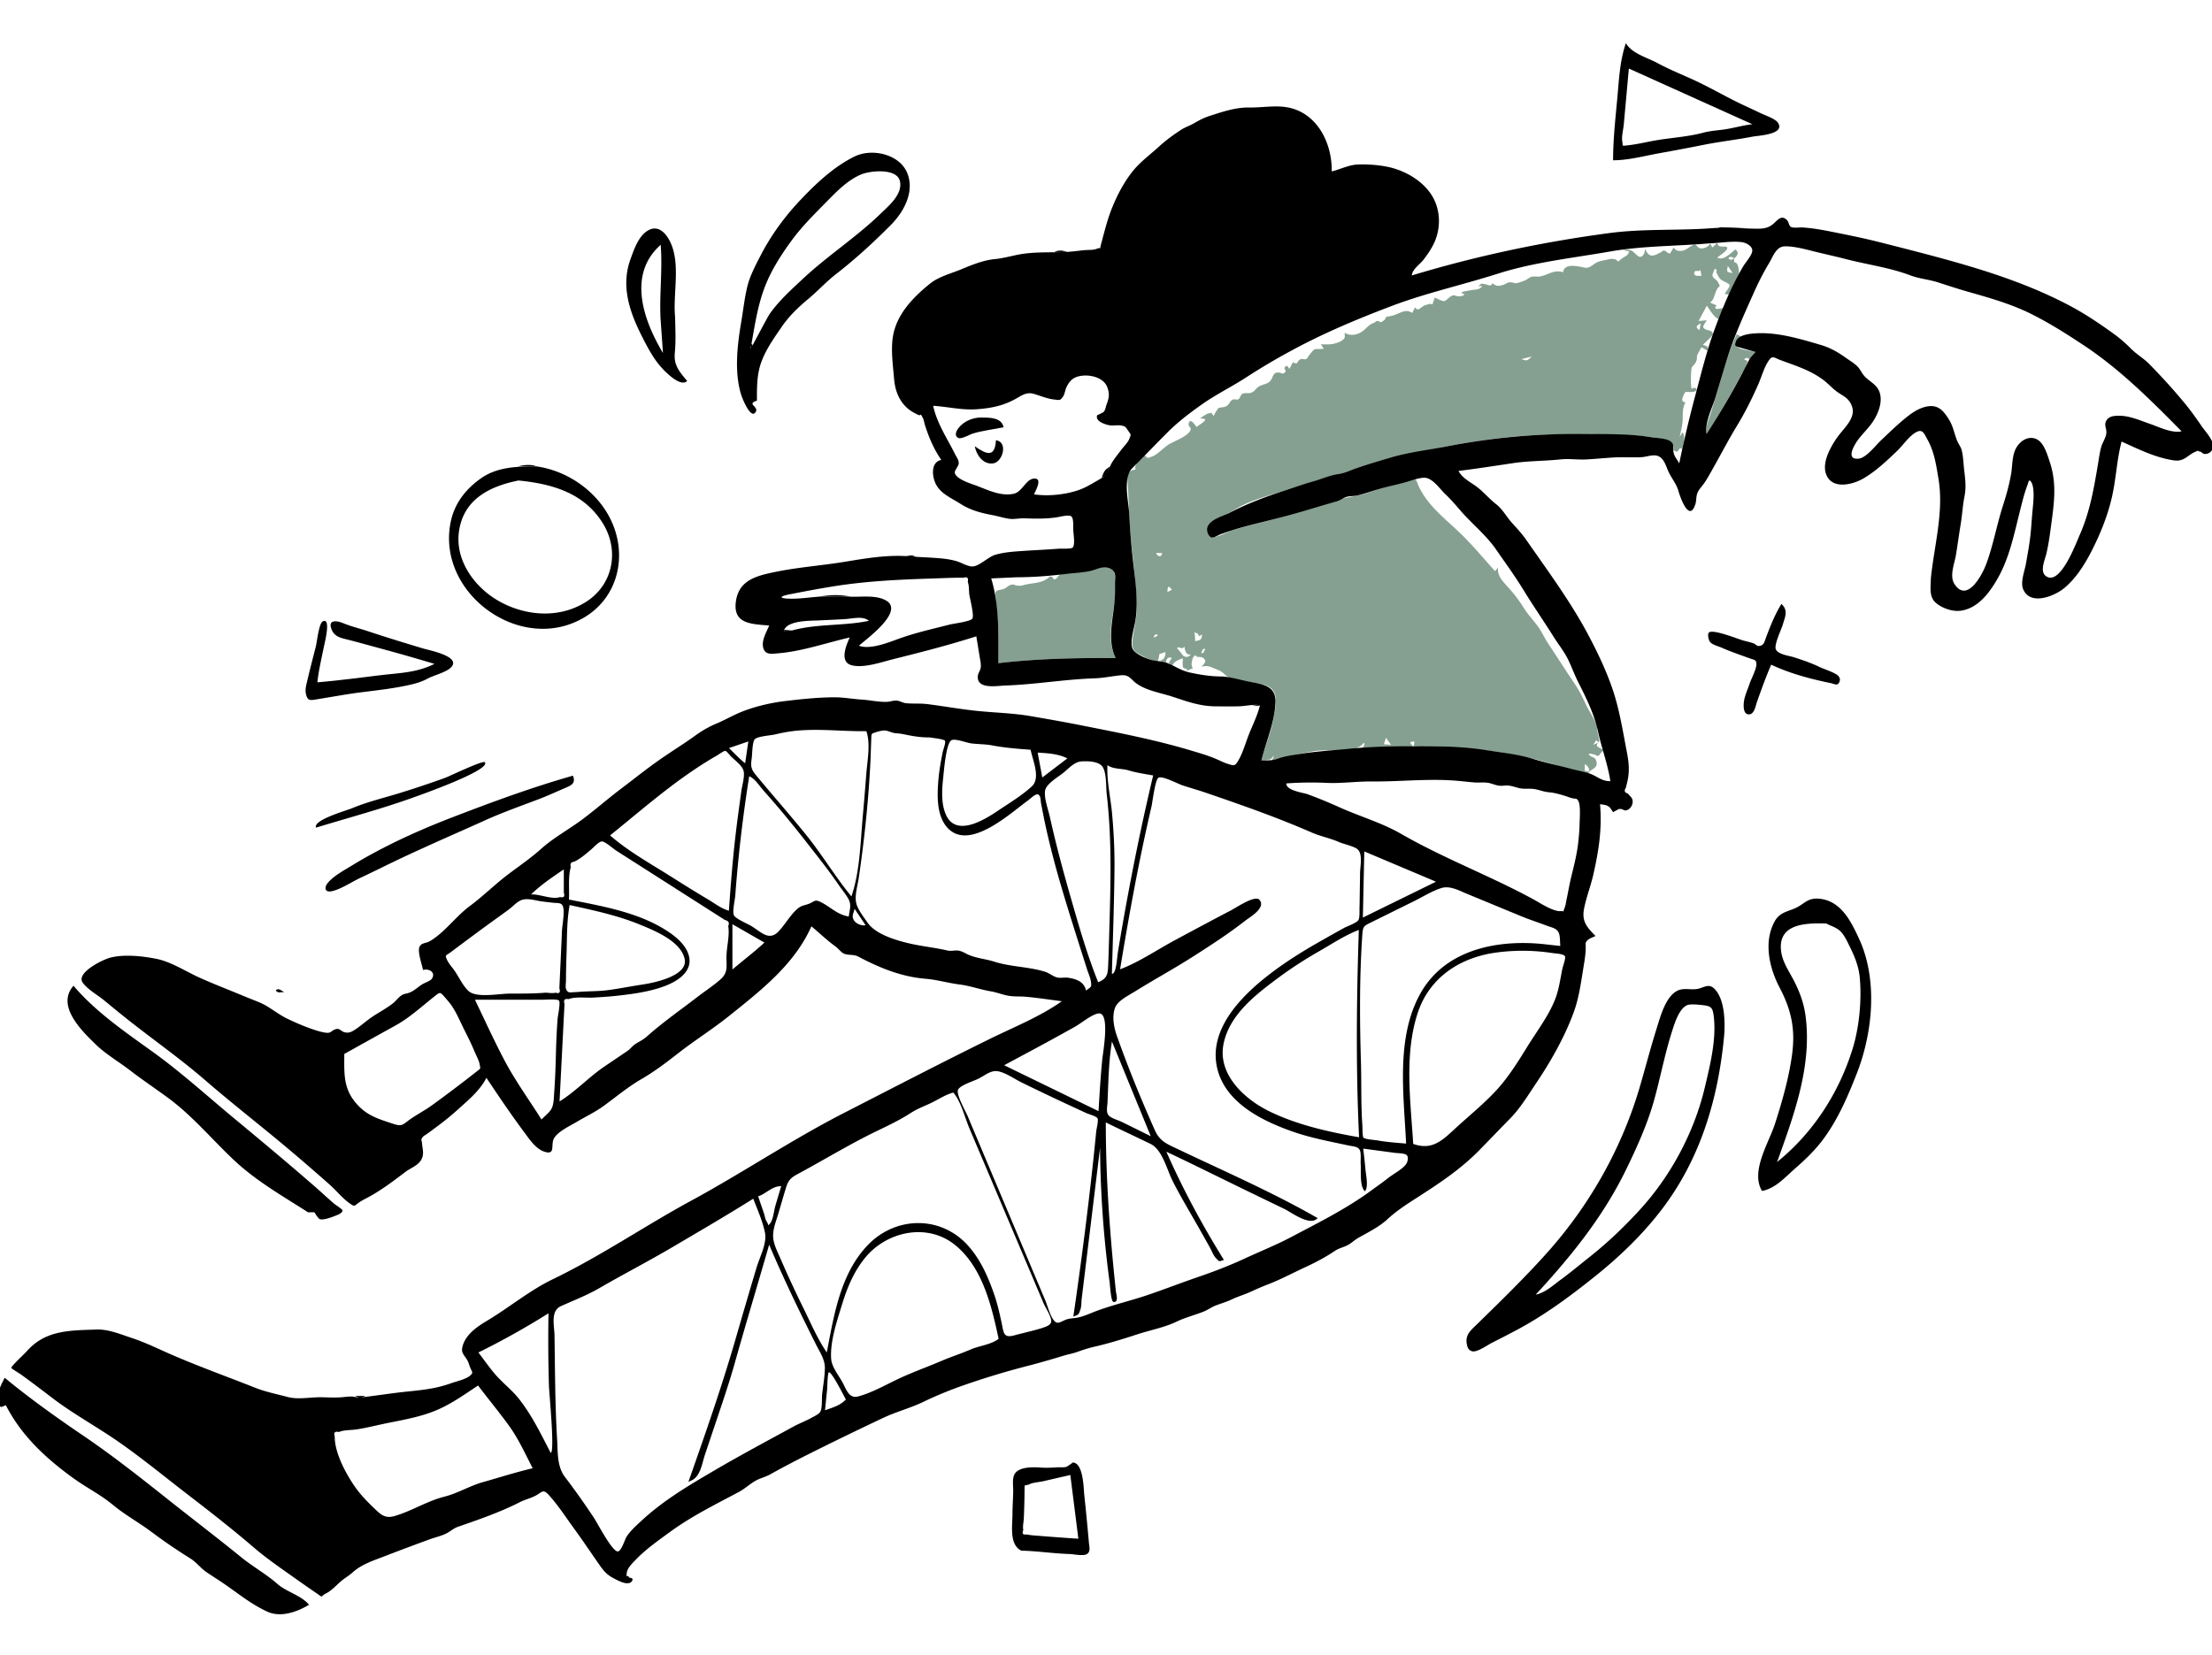 <svg width="310" height="232" viewBox="0 0 310 232" fill="none" xmlns="http://www.w3.org/2000/svg" preserveAspectRatio="none"><g clip-path="url(#clip0)" fill-rule="evenodd" clip-rule="evenodd"><path d="M240.675 34.035c.109.945 1.284.223 1.394.735.07.322-1.14 1.12-1.401 1.34.843.507 1.919-.66 2.551-1.15.325.353.435.538.136.941-.527.712-.503-.231-1.131.264.262.438.491.187.823.07-.145.842.179.309.433.842.205.434.18.755.242 1.24l-.894 2.049c-.358.821-.251 1.085-1.127.81.098-.17.754-1.003.7-1.208-.06-.234-.956-.558-1.193-.755-.417-.345-.412-.642-.678-1.014.106-.345.024-.507-.247-.484l-.298.801c.025.569.506.515.789 1.058.435.83.192.34-.164 1.01-.348.656-.387 1.494-.961 1.824l.925.405c-.72.788.776.404 1.024.328l-.759 1.608c-.759-.423-1.133-1.226-1.638-1.89L238.048 45l1.147-.105c-.053.1-.543.79-.501.944.171.625 1.473.272 1.329 1.09-.019.105-1.186 1.28-1.386 1.393.587.263.852.154.642.844l-.817-.493c-.232.416-.5.821-.648 1.276a1.52 1.52 0 01-.16.846 4.72 4.72 0 01-.542.667c-.159.418-.211 2.702-.019 3.074.428-.551 1.385.423-.23.423-.707 0-.659-.147-.93.473-.212.488-.327.913.275.96-.453.891-.356 1.577-.397 2.527-.033.769-.249 1.533-.409 2.288l.43-.617c.387.823.092 1.516-.092 2.397-.401-.53-.45.414-.793.317-.701-.2-.176-.346-.461-.805-.247-.397-.221-.51-.677-.753-.605-.322-1.665-.334-2.349-.447-1.15-.192-2.302-.24-3.466-.29-4.356-.189-8.698-.237-13.053.002-4.008.22-8.112.78-12.042 1.54-4.183.808-8.275 1.554-12.327 2.921-.782.264-1.566.816-2.349 1.01-.742.183-1.487.181-2.261.45-1.853.642-3.771 1.128-5.639 1.741-2.013.661-4.191 1.212-6.107 2.126-.832.398-1.587.936-2.419 1.339-.784.379-2.101.725-2.515 1.6-.161.341-.134.589-.034.943.201.71.36.633.906.585.76-.067 1.743-.657 2.481-.89 2.02-.634 4.064-1.143 6.118-1.651 3.689-.914 7.392-2.532 11.032-3.165 2.159-.375 4.204-1.396 6.375-1.781.476-.084 1.855-.763 2.246-.528.103.062.357.806.446.984.321.64.688 1.256 1.119 1.829 1.297 1.726 3.038 3.116 4.591 4.604 1.774 1.699 3.316 3.573 4.954 5.397l.426-.493c-.15 1.151.715 1.982 1.422 2.764a19.71 19.71 0 012.175 2.862c.543.869 1.237 1.63 1.85 2.421.603.779 1.005 1.719 1.56 2.558 1.274 1.927 2.527 3.892 3.812 5.794.605.895 1.083 1.902 1.561 2.92.38.81 1.523 2.463 1.523 3.248-.082.384.753 2.696-.139 1.606l-.428.66.732-.306c-.741.669.643.755.674 1.13l-.37.356c-.211.433-.485.489-.822.168-.371.023-.446-.184-.86-.046.396.616.905.227 1.106 1.078.176.75-.383.911-.973 1.354l-.037.028-.012.044c-.129.384-.494.221-.9.137-.972-.2-2.046-.582-2.992-.877a65.014 65.014 0 00-6.222-1.608c-4.825-.994-9.612-.947-14.482-1.261.128-.532.129-.486-.023-.815.195.423-.981-.13-.095.805-2.262.369-4.706.091-7.001.214.107-.237.352-.51.123-.682-1.086 1.567-4.717.895-6.512 1.12-1.053.132-2.094.384-3.144.551l-.442.069c-.369.058-.738.123-1.098.22-.464.125-1.237.637-1.677.518.644-1.295-.099-.174-.2-.159-.306.045-.832.148-1.271.148.5-2.006 1.359-3.855 1.705-5.921.216-1.288.809-3.363-.468-4.276-.699-.5-1.845-.608-2.655-.778-.887-.187-2.438-.18-3.211-.68-.603-.391-.73-.75-1.52-1.05-.911-.345-1.331-.687-2.252-.408.374-.468.899-.81.164-1.288-.301-.195-.891.068-.997-.36-.546.385-.416.695-.562 1.222.013.223.072.436.176.638l-.866.348c.184-.492-.355-.199-.462-.441-.16-.362-.065-.913-.065-1.306-.595.188-1.218.42-1.478 1.038-.729-.434-.44-.463-.066-1.114-.612-.144-.741.17-.834.676l-.969-.299c.728-.005.902-.572.92-1.188l-.85.275-.174.895c-.446.377-1.606-.304-1.982-.499-1.313-.679-1.793-.875-1.608-2.417.155-1.293.497-2.593.573-3.892.085-1.444-.084-2.988-.211-4.427-.246-2.785-.641-5.53-.78-8.326-.075-1.514-.158-3.028-.218-4.543-.047-1.204-.464-2.529 1.042-2.636-.184-.583.367-1.257.936-1.576.199-.453.416-.493.652-.121a.62.62 0 00.573-.092c.829-.187 1.823-1.36 2.567-1.784.73-.415 2.321-1.018 2.842-1.716.503-.676-.259-.6-.105-1.219.21-.847.976.37 1.094.538.255-.256 1.233-.737 1.221-1.11l-.718-.128c.262-.15.842-.6 1.146-.66.517-.101.323-.232.738.337.144-.223.494-.956.714-1.104.105-.071.727-.118.857-.164.678-.239.61-.765 1.108-1.015.241-.121.538.065.741-.023.324-.142.325-.624.619-.799.254-.152.899-.026 1.203-.136.503-.183.481-.354.856-.689.527-.469 1.011-.4 1.598-.756.608-.369.514-1.199 1.066-1.357.737-.211.925.485 1.326-.203.09-.154-.319-.385-.062-.633.316-.305.446.06.591.296l.501-.941c.801.438.465-.127 1.076-.428.272-.133.496.13.793-.031.219-.119.257-.376.414-.536.302-.308.469-.73.937-.875-.169.052 1.218.012 1.094-.047l-.405-.593c.726 0 1.359.072 2.061-.145.249-.077.637-.195.844-.353.568-.434.44-.328.44-1.124.784.498 1.782.324 2.555-.254.404-.301.663-.662 1.106-.934.19-.098.383-.19.58-.275.245-.254.492-.257.738-.007.349-.094.345-.158.615-.327.078-.153.16-.303.249-.45.29-.03.576-.082.858-.157 1.095-.294 1.756-1.023 2.772-.377l.39-.793c.432.674.728.03 1.302-.243.241-.115.553-.143.771-.248l.367.087.311-.96c.209.08 1.038.525 1.288.502.357-.034.784-.637 1.13-.751.528-.174.338.056.857.06.399.002.587.059.931-.276-1.164-.301.305-.444.795-.546.765-.159 1.159.011 1.69-.592h-.552c.544-.493.361-.32.934-.27.181.014.965.444.967-.13.74.436.748.437 1.511.24.338-.087.626-.37.997-.376.363-.007.622.157.946.122.193-.02.87-.274 1.099-.357.363-.132.602-.414.95-.523.382-.12.868.022 1.269-.066 1.194-.262 1.894-.975 3.187-.588.138-1.155 1.579-.898 2.355-.779.54.083.816.301 1.375.037.455-.215.715-.555 1.221-.727.389-.132.913-.227 1.319-.311.251-.08.507-.105.769-.076.263.037.484.15.661.342l.033.038c.041-.095.652-.547.582-.492.457-.364.671-.225.951-.935l-.978-.206c.503-.034.882-.092 1.33.104.31.135.83.85 1.14.85.561.002.757-.787.702-1.198.471 1.094.872 1.276 1.929.717l.373-.197c.252-.263.502-.258.751.015l.443.24.533-.885c.377.519.736.544 1.351.423.424-.084 1.294-.85 1.607-.85.182 0 .413.44.716.527.5.143 1.278-.217 1.456-.695l.284.599c.236-.22.474-.44.709-.663zm-17.963 74.127v.017l.016-.013h.001l-.017-.004zm-.614-1.04v.929l.315.057.299.054.003-.05c.014-.447-.216-.778-.617-.99zm-27.857-3.696l-.295.903.993.081-.698-.984zm-38.88-23.802c.724.21.714.185.859.853.827 3.803-1.731 8.165.147 11.78-5.49-.044-10.992.066-16.45.708 0-2.071.068-4.138-.089-6.206-.071-.938-.177-1.874-.273-2.81-.121-1.188-.083-1.118.891-1.323.512-.107.696-.431 1.185-.628.367-.149.532.034.894.084.647.092.655-.017 1.249-.143 1.273-.271 2.355-.174 3.361-1.123.522-.045.353.437.716.39.265-.035.433-.527.703-.645.839-.366 2.235-.277 3.153-.391.938-.117 1.767-.539 2.665-.664.37-.051.639.016.989.118zM165.952 90.6c-.177.658-.954-.198-.966.318v.045l.002-.011c.041-.087.827.95.781.916.422.318.668.288 1.147-.076-.857-.033-.762-.56-.964-1.192zm2.388.93c.312.171.408-.268.57-.536-.349-.174-.401.23-.57.535zm-.968-2.862c.121.428.113.755.113 1.196.723-.102.95-.155.964-.922l-.387.242c-.203-.4-.248-.432-.69-.516zm-5.597.715l.491-.316c-.241-.346-.671.066-.491.317zm1.829-6.381l.627-.328c-.542-.69-.582-.459-.627.328zm-.756-5.475h-.822c.161.527.822.64.822 0zm80.558-30.687c.188.11.376.22.564.328-.488.444-1.088.891-.613 1.412.378.413 2.14.61 2.668.76-.183.21-.561.785-.81.93-.198.114-.379-.34-.778.112.662.343.484.083.312.81-.101.428-.464.889-.668 1.273a122.83 122.83 0 01-1.53 2.788 106.614 106.614 0 01-3.385 5.574c-.2-1.03.372-2.184.668-3.177.373-1.25.747-2.5 1.122-3.748.725-2.407 1.375-4.79 2.45-7.062zm-28.755 3.141l-1.44.366c.804.256.804.256 1.44-.366zm23.711-4.64c-.683.32-.756.551-.203.941l.203-.94zm-.083-7.548c-.092.405-.666.015-.794.311-.291.678.635.586.968.545-.057-.286-.116-.57-.174-.856zm3.871-.514c-.183.866-.183.866.663.996l-.663-.996zm-15.354-.598l-.001.009c0 .004.003.006.007.007h.009l-.015-.016z" fill="#85A090"/><path d="M119.762 127.394c-.128.66-.449.97-.113 1.576.286.514 1.104.851 1.654.721l-1.541-2.297zm-14.887-23.455l-2.71.927c.741.725 1.447 1.487 2.264 2.131l.446-3.058zm44.708 2.374c-1.293-.65-2.741-.724-4.158-.807l.647 3.483 3.511-2.676zm-31.04 89.868c-.258-.456-2.018-3.978-2.383-3.797-.195.096-.21 2.057-.238 2.336l-.303 2.976c1.041-.367 2.153-.671 2.924-1.515zm-12.294-28.472l.799 2.335c.126.37.201.916.425 1.242.291.424.071.673.459.209.418-.498.542-1.826.723-2.437l.825-2.78c-1.296-.011-2.081 1.054-3.231 1.431zm-27.234-45.838c-1.594 1.086-3.207 2.165-4.594 3.516 1.22-.076 2.918.761 4.067.368.53.113.706-.088.527-.604v-3.28zm23.629 7.688v6.346c1.488-1.265 3.054-2.44 4.485-3.771l-4.485-2.575zm53.19 16.443c-.469 2.825-.495 5.732-.624 8.591-.023.508-.218 1.272.12 1.716.34.446 1.309.692 1.801.93 1.385.67 2.761 1.359 4.142 2.038l-5.439-13.275zm35.163-17.374l10.251-5.028-10.05-4.245-.201 9.273zm-35.17 7.891c.625.045.723-2.329.827-2.957a389.43 389.43 0 011.911-10.695 336.675 336.675 0 013.044-14.16c-1.202-.216-2.307-.372-3.481-.721-.949-.282-2.078-.128-2.925-.715-.11 2.201.441 4.54.644 6.741.237 2.546.363 5.079.343 7.637-.042 4.957-.23 9.915-.363 14.87zm-78.645 67.159c.592-.158-.214-8.257-.25-9.426a209.988 209.988 0 01-.062-10.148 110.384 110.384 0 01-9.825 5.492c.866 1.121 1.678 2.33 2.636 3.374.988 1.074 2.12 1.955 3.036 3.112 1.842 2.331 3.104 4.976 4.465 7.596zm76.77-47.916c.148-2.436.285-4.868.532-7.297.105-1.033 1.106-6.526-.497-6.397-.912.073-2.511 1.405-3.347 1.872-1.105.616-2.21 1.23-3.32 1.837-2.19 1.198-4.395 2.368-6.593 3.552l13.225 6.433zm-9.518-50.659c-1.825-.136-3.59-.271-5.391-.611-.972-.183-1.943-.157-2.919-.281-.699-.088-2.066-.661-2.718-.474-.818.236-1.116 4.329-1.228 5.357-.182 1.654-.304 3.662.437 5.217 1.428 2.996 5.275.657 7.146-.6 1.604-1.078 3.422-2.169 4.844-3.477 1.261-1.159.129-3.633-.171-5.131zm9.469 32.587c1.376-.555 1.354-1.252 1.414-2.688.072-1.745.115-3.492.165-5.238.089-3.111.173-6.223.145-9.336-.027-3.04-.176-6.076-.525-9.098-.123-1.068-.001-2.893-.565-3.804-.515-.832-2.113-.841-2.985-.789-.984.057-1.78.989-2.506 1.578-.804.653-2.455 1.572-2.587 2.546-.147 1.086.451 2.637.683 3.692.848 3.847 1.88 7.657 2.966 11.443 1.128 3.929 2.27 7.897 3.795 11.694zm-34.95-9.21c.089-.864.411-1.586-.025-2.41-.374-.708-.984-1.419-1.442-2.09-1.311-1.92-2.781-3.759-4.209-5.593a168.061 168.061 0 00-4.019-4.971c-.763-.907-1.55-1.795-2.332-2.686-.574-.652-1.117-1.569-1.927-1.91a201.739 201.739 0 00-1.476 11.279 197.06 197.06 0 00-.481 5.478c-.038.516-.439 2.259-.183 2.739.27.505 1.918 1.181 2.423 1.49 1.411.865 2.507 2.169 3.849.746.923-.979 1.667-2.359 2.699-3.214.538-.445 1.045-.424 1.648-.689.702-.307.724-.602 1.562-.185 1.412.704 2.27 1.744 3.913 2.016zM48.25 147.749c0 2.592-.178 4.724 1.583 6.823 1.54 1.834 3.139 2.258 5.303 2.982 1.275.426 1.364.033 2.397-.686.982-.683 2.05-1.232 3.02-1.937a204.552 204.552 0 006.2-4.685c.68-.537.58-.354.477-.999-.095-.587-.518-1.335-.749-1.894-.417-1.011-.91-1.99-1.402-2.966-.56-1.108-1.046-2.312-1.74-3.345-.29-.429-.631-.817-.968-1.207-.708-.824-.682-.793-1.53-.12-1.787 1.42-3.45 2.958-5.462 4.069-2.38 1.315-4.755 2.638-7.13 3.965zm53.901-20.084c.258-3.723.55-7.424.997-11.13.229-1.902.497-3.8.757-5.698.106-.773.515-2.071.287-2.822-.224-.739-1.211-1.443-1.753-1.977-.146-.144-.594-.747-.786-.774-.206-.029-.982.538-1.206.666-.791.452-1.568.929-2.334 1.424a68.643 68.643 0 00-4.207 2.975c-2.867 2.18-5.602 4.525-8.409 6.781 2.572 2.249 5.737 3.995 8.612 5.816 1.7 1.077 3.409 2.142 5.14 3.169.877.52 1.895 1.316 2.902 1.57zm-35.152 66.561c-2.076 1.37-4.059 2.816-6.407 3.695-2.338.876-4.648 1.213-7.065 1.733-1.218.262-2.363.549-3.607.733-.697.103-1.776.063-2.41.357-.567-.121-.768.072-.605.577l.018.471c.16 2.185 1.567 4.815 2.795 6.591.717 1.037 1.63 2.002 2.537 2.874 1.024.985 1.615 1.679 3.043 1.267 2.407-.696 4.532-2.095 6.971-2.712 1.93-.489 3.533-1.512 5.415-2.041 2.321-.653 4.618-1.398 6.971-1.943-1.05-2.025-1.99-4.133-3.337-5.987-1.38-1.903-2.901-3.732-4.319-5.615zm12.736-68.125c4.342.862 9.049 1.661 12.935 3.898 1.517.873 3.44 2.222 3.884 4.028.53 2.158-1.557 3.494-3.3 4.168-2.095.809-4.374 1.119-6.592 1.374-1.174.135-2.354.208-3.534.275-.955.055-2.574-.155-3.447.223-.546-.109-.736.112-.568.664l-.03.593-.091 1.78-.181 3.554-.394 7.744c2.275-1.407 4.108-3.42 6.33-4.92 1.058-.713 2.107-1.428 3.16-2.139.44-.298.71-.715 1.145-.993.576-.368 1.087-.59 1.627-1.072 2.207-1.97 4.662-3.672 7.002-5.48 1.064-.822 2.228-1.577 3.239-2.458 1.06-.924.913-1.684.887-3.011-.027-1.405.49-3.149.25-4.504.201-.46.047-.746-.464-.858l-1.022-.653-2.039-1.301-8.11-5.176-4.052-2.585c-.378-.241-1.608-1.328-2.031-1.296-.432.032-1.18.873-1.504 1.141-.497.41-.979.842-1.515 1.201-.268.185-.547.35-.837.495-.465.045-.627.3-.485.764-.408 1.306-.184 3.172-.264 4.544zm60.217 61.578c-.983-4.587-2.251-10.018-6.087-13.139-3.89-3.164-9.576-1.941-12.619 1.775-1.524 1.861-2.469 4.062-3.171 6.342-.72 2.341-1.782 5.39-1.588 7.866.085 1.085 1.017 2.251 1.55 3.198.549.978.914 2.38 2.209 2.041 2.008-.525 4.05-1.731 5.93-2.594 1.9-.874 3.901-1.592 5.872-2.435 1.308-.56 2.667-.986 3.972-1.554 1.237-.538 2.87-.668 3.932-1.5zm58.104-27.321c2.743.98 4.169-.588 6.098-2.354 1.829-1.672 3.809-3.28 5.493-5.098 1.736-1.874 3.109-4.089 4.444-6.254 1.35-2.187 3.174-4.55 4.005-6.987.423-1.239.603-2.613.869-3.894.065-.308.495-1.456.358-1.715-.188-.357-1.386-.395-1.714-.447a27.537 27.537 0 00-8.016-.064c-5.079.714-9.327 3.556-10.932 8.526-1.882 5.826-.977 12.302-.605 18.287zm-17.783-50.533c-.043 1.009 2.38 1.289 3.009 1.524a66.447 66.447 0 014.303 1.76c2.903 1.324 5.997 2.186 8.776 3.787 5.991 3.45 12.495 5.882 18.547 9.182.943.514 2.786 1.753 3.863 1.648.573-.055.146.404.517-.504.134-.327.178-.752.253-1.102.225-1.049.398-2.108.65-3.151.414-1.717.838-3.311 1.012-5.076.074-.748.156-1.495.164-2.247.009-.762.185-2.673-.16-3.333-.228-.437-.274-.287-.846-.411-.327-.071-.671-.218-.987-.316-.741-.23-1.483-.451-2.26-.519-.768-.067-1.259-.3-1.979-.435-.755-.142-1.532.03-2.301-.168-.831-.215-1.228-.41-2.096-.328-.842.079-1.084-.107-1.909-.336-.688-.191-1.508-.057-2.225-.115-.868-.071-1.733-.179-2.602-.248-3.905-.308-7.856.149-11.771.113-2.128-.02-4.211.294-6.337.197a46.212 46.212 0 00-5.621.078zm10.159 20.538c-1.9.722-3.661 1.895-5.422 2.905-2.032 1.164-3.975 2.402-5.855 3.798-3.16 2.349-6.848 5.164-7.68 9.262-.854 4.206 2.807 7.652 6.238 9.372 3.913 1.962 8.466 2.977 12.753 3.726-.458-9.681-.351-19.378-.034-29.063zm-56.833 22.793c-1.152.318-2.128.999-3.197 1.502-.958.451-1.885.791-2.779 1.372-1.458.946-3.148 1.756-4.672 2.488-3.77 1.811-7.431 4.059-11.165 6.066-.989.532-1.313.868-1.648 1.962-.364 1.189-.707 2.386-1.058 3.58-.327 1.113-.849 2.302-.711 3.477.12 1.022.649 1.986 1.049 2.918a145.574 145.574 0 003.222 6.945c1.011 2.056 1.933 4.237 3.231 6.127 1.008-5.248 1.913-11.129 5.822-15.128 3.906-3.996 10.138-4.053 13.902.072 1.789 1.96 2.877 4.428 3.733 6.908.449 1.303.751 2.63 1.04 3.976.308 1.437.233 2.2 1.822 1.764 1.262-.346 2.6-.622 3.837-1.016.642-.205 1.268-.435 1.297-.941.037-.639-.825-1.947-1.08-2.548a102953.548 102953.548 0 00-8.229-19.416l-2.139-5.042c-.65-1.532-1.192-3.808-2.277-5.066zm56.94-26.2c.021-1.532.047-3.064.067-4.596.012-.913.419-2.679-.377-3.331-.494-.404-1.96-.714-2.585-.991-1.233-.545-2.568-.789-3.808-1.331-4.858-2.123-9.913-3.891-14.915-5.603-1.078-.369-2.18-.671-3.266-1.034-.586-.196-2.757-1.349-3.299-1.047-.475.264-.833 3.405-.985 4.058-.36 1.544-.704 3.092-1.035 4.643-1.284 6.021-2.361 12.084-3.362 18.158 2.66-1.008 5.21-2.755 7.724-4.105 2.611-1.402 5.213-2.802 7.842-4.172.742-.387 3.352-2.165 3.963-1.467.98 1.12-1.355 2.433-1.968 2.913-2.371 1.855-4.876 3.473-7.411 5.092-2.628 1.677-5.362 3.159-8.003 4.806-.953.595-2.475 1.319-2.85 2.323-.482 1.292-.134 2.861.305 4.096a170.702 170.702 0 003.506 8.994c.568 1.349 1.15 2.691 1.743 4.029.706 1.593 1.633 1.93 3.172 2.663 6.555 3.124 13.364 6.088 19.661 9.702-1.054 1.212-3.622-.778-4.662-1.282-1.926-.933-3.854-1.863-5.779-2.8-3.585-1.744-7.152-3.522-10.758-5.224 2.311 5.244 5.038 10.297 8.062 15.165-.764.258-.577.272-1.057-.186-.403-.386-.674-1.142-.948-1.626-.565-1.001-1.122-2.006-1.692-3.004-1.181-2.072-2.405-4.113-3.484-6.241-.811-1.601-1.44-4.399-3.107-5.206-2.078-1.006-4.183-1.985-6.261-3.005 0 7.974.574 15.77 1.417 23.694.043.4.427 1.579-.347 1.464-.349-.052-.467-2.239-.528-2.695a152.952 152.952 0 01-.716-6.294c-.389-4.196-.6-8.408-.628-12.622l-1.496 12.29-.708 5.823-.373 3.059c-.057.468-.02 1.081-.185 1.527-.26.703-.173.65-.986.97a604.353 604.353 0 002.131-16.031 479.48 479.48 0 001.081-9.955c.035-.359.345-1.513.173-1.811-.171-.295-1.301-.603-1.626-.754-.713-.33-1.425-.659-2.137-.991a338.072 338.072 0 01-6.904-3.294c-.999-.495-2.048-1.259-3.135-1.522-1.082-.263-1.869.489-2.795.967-.72.372-2.417.867-2.898 1.498-.448.588.943 2.941 1.308 3.808l3.091 7.341 6.269 14.885 1.532 3.638c.327.777.873 2.992 1.667 3.079.352.038.929-.343 1.269-.453.506-.164.974-.161 1.483-.247.932-.158 1.899-.638 2.815-.974 2.351-.865 4.79-1.424 7.161-2.232 2.382-.812 4.725-1.724 7.097-2.536 2.155-.737 4.329-1.577 6.4-2.537 2.186-1.014 4.428-1.908 6.558-3.032 3.88-2.048 7.717-3.961 11.145-6.472.806-.591 1.665-1.184 2.462-1.816.699-.555 2.033-1.24 2.509-1.97.181-.278.337-.823.125-1.154-.227-.354-1.234-.322-1.704-.385l-4.451-.597c.114.974.229 1.947.312 2.924.058.69.466 2.512-.085 3.053-.757-.719-.514-2.867-.582-3.824-.036-.511.095-1.512-.135-1.966-.252-.497-.947-.491-1.577-.627-2.671-.576-5.318-1.06-7.903-1.974-4.367-1.543-9.587-4.149-10.562-9.176-1.017-5.24 3.451-9.781 7.213-12.703 2.253-1.75 4.649-3.265 7.128-4.671 1.158-.657 2.316-1.315 3.482-1.958.424-.234 1.816-.715 2.04-1.124.229-.419.112-1.538.16-2.014zm-93.43 80.476l-.635.31c2.356-6.702 4.691-13.373 6.662-20.201.951-3.295 1.915-6.587 2.898-9.874.425-1.417 1.468-3.369 1.178-4.837-.313-1.59-1.065-3.28-1.647-4.791-3.725 2.336-7.527 4.552-11.314 6.783-3.395 2-6.847 3.778-10.265 5.757-1.752 1.014-3.559 1.699-5.387 2.527-1.486.674-.909 2.732-.887 4.106.075 4.854.071 9.725.366 14.572.108 1.766-.03 3.793 1.096 5.263a103.797 103.797 0 014.09 5.772c.493.741 2.56 4.753 3.332 4.665.503-.057.967-1.681 1.218-2.066.543-.831 1.337-1.545 2.06-2.214 3.119-2.888 6.58-4.922 10.177-7.033 3.655-2.144 7.396-4.14 11.119-6.173.842-.459 1.748-.791 2.584-1.26.33-.186.985-.48 1.193-.812.311-.496.205-1.87.27-2.463.133-1.211.371-2.47.384-3.69.012-1.205-.714-2.241-1.241-3.292-2.311-4.615-4.556-9.242-6.567-13.997-1.585 5.522-3.25 11.017-4.805 16.547-.812 2.887-1.79 5.727-2.744 8.57-.486 1.452-.975 2.903-1.461 4.356-.379 1.131-.575 2.787-1.674 3.475zm33.192-104.058c-1.225.014-2.335-.166-3.533-.421-.44-.093-.826-.133-1.272-.172-.505-.045-.964-.318-1.407-.371-.335-.04-.919.1-1.239.207-.741.247-.718.122-.748.981-.049 1.326-.085 2.653-.158 3.978-.287 5.217-.843 10.383-1.603 15.549-.154 1.044-.586 2.414-.349 3.451.214.935 1.024 1.934 1.558 2.718 1.1 1.613 3.69 2.41 5.513 2.867 1.921.482 3.916.66 5.741 1.09.506.12 1.087-.091 1.626.029.499.111.886.384 1.347.581 1.129.484 2.39.573 3.556.946 2.311.741 4.786.696 7.1 1.407.592.182 1.103.64 1.672.797.52.143 1.056-.026 1.601.054 1.154.17 2.23.563 2.496 1.8.706-.558.804-.411.682-1.273-.078-.553-.387-1.226-.556-1.759-.43-1.359-.863-2.717-1.293-4.076-.851-2.688-1.697-5.379-2.482-8.088a127.561 127.561 0 01-1.897-7.325c-.284-1.251-.521-2.507-.764-3.765-.071-.365-.001-.945-.368-1.187-.334-.221-1.112.57-1.464.824-2.459 1.778-8.099 7.035-11.174 3.934-1.655-1.67-1.559-4.606-1.379-6.764.11-1.326.344-2.635.605-3.938.065-.326.464-1.371.318-1.603-.158-.249-1.799-.398-2.129-.471zm86.407 29.017l1.963.22c-.06-.528-.006-1.321-.206-1.813-.277-.679-.955-.755-1.7-1.037-1.18-.445-2.383-.832-3.549-1.311-2.532-1.039-5.051-2.094-7.584-3.133-1.11-.456-2.415-1.202-3.62-.829-1.3.401-2.583 1.219-3.798 1.818a5273.038 5273.038 0 00-6.061 2.996c-1.014.5-1.148.551-1.228 1.695-.408 5.852-.377 11.931-.2 17.791.091 2.99-.011 5.997.204 8.982.017.23 0 1.525.144 1.702.203.249 1.631.333 1.972.396 1.33.242 2.67.323 4.014.443-.317-6.807-1.48-14.853 2.023-21.079 3.519-6.255 11.04-7.61 17.626-6.841zm-61.17-66.963c.395-.897 1.074-1.653 1.655-2.44.314-.425.857-.934 1.058-1.431.286-.709.284-.557-.143-1.177-.404-.586-.396-.63-1.021-.735-.526-.088-1.086.062-1.624-.034-.543-.098-2.037-.554-1.694-1.417-.015.038.849-.388.916-.461.217-.236.286-.74.393-1.024.345-.914.466-1.506.082-2.48-.575-1.453-2.846-1.883-4.26-1.394-.706.244-1.109.762-1.427 1.413-.202.413-.249 1.01-.51 1.37-.393.542-.418.481-1.233.386-1.039-.122-1.891-.52-2.875-.798-1.072-.303-1.769.313-2.706.81-1.691.896-3.324 1.207-5.219 1.35-2.109.158-4.064-.35-6.153-.48.542 2.49 1.944 4.513 3.064 6.768.197.397.515.802.522 1.26.008.433-.619 1.021-.549 1.379.151.763 1.834 1.374 2.472 1.589 1.803.606 3.857 1.795 5.842 1.317 1.088-.261 1.673-1.976 2.697-2.102 1.374-.17.346 1.596.091 2.203 1.95.296 4.422.045 6.288-.615.936-.33 1.728-.824 2.582-1.313 1.063-.609 1.284-.776 1.752-1.944zm-34.122 37.069c-3.477.057-7.004-.442-10.488.017-.807.106-1.604.277-2.397.459-.57.131-2.38.241-2.761.664-.346.386-.348 2.162-.42 2.662-.159 1.115-.116 1.5.596 2.362 2.344 2.836 4.785 5.587 7.094 8.454 2.219 2.755 4.04 5.832 6.282 8.548 1.198-3.479 1.269-7.653 1.598-11.3.175-1.945.335-3.892.485-5.838.142-1.854.627-4.26.011-6.028zm-44.995 36.66c.401 0 1.043.125 1.434 0 .537.17.716-.031.539-.604l.025-.601c.056-1.292.118-2.584.178-3.876.055-1.181.109-2.362.156-3.544.032-.806.44-2.806.113-3.534-.22-.49-.739-.379-1.371-.45-.602-.068-1.205-.131-1.803-.224-.76-.118-1.601-.39-2.374-.22-.776.171-1.34.886-1.95 1.341-.963.719-1.948 1.412-2.92 2.12-1.767 1.287-3.516 2.598-5.268 3.906-.723.539-.862.352-.51 1.128.219.479.715 1.021 1.017 1.454.601.862 1.2 2.169 1.972 2.868 1.123 1.018 4.238.372 5.73.365 1.7-.009 3.34.017 5.032-.129zm4.402-.085c1.475-.144 2.965-.081 4.43-.279 1.594-.216 3.176-.534 4.767-.773 1.586-.238 6.41-1.2 5.934-3.562-.504-2.496-4.197-3.992-6.24-4.831-3.192-1.311-6.523-2.012-9.88-2.753-.422 2.238-.361 4.64-.438 6.908a107.424 107.424 0 00-.078 3.697c0 .297-.102.913.02 1.188.285.649.617.405 1.485.405zm-4.85 1.073h-9.414c1.393 2.877 2.71 5.809 4.212 8.632 1.495 2.813 3.421 5.462 5.118 8.162.43-.467 1.116-.973 1.408-1.529.324-.614.315-1.518.368-2.23.137-1.846.2-3.709.246-5.559.041-1.621.113-3.231.237-4.847.028-.355.42-2.197.196-2.5-.2-.269-1.96-.126-2.371-.129zm38.769-56.501c1.588 0 3.178-.02 4.766.006 1.441.024 3.319-.226 4.639.514 2.689 1.508-2.687 5.382-3.777 6.356 1.762.638 4.513-.627 6.239-1.207 2.134-.717 4.309-1.198 6.486-1.76.544-.14 2.878-.414 3.172-.83.293-.412-.362-2.9-.428-3.424-.061-.494-.01-1.263-.215-1.727.126-.557-.07-.752-.589-.585l-.537-.002c-1.324.01-2.65.072-3.973.115-4.548.151-8.986.353-13.495 1.061-2.097.33-4.212.735-6.297 1.139-1.756.34-1.46.626.179.63 1.283.003 2.554-.187 3.83-.286zM245.214 50.27l.811-.93-1.975-.563c-.701-.2-1.077-.154-.766-.934.39-.978 2.171-1.09 3.027-1.127 2.948-.127 6.045.809 8.845 1.633 1.366.402 2.437 1.025 3.593 1.853.505.361 1.088.701 1.529 1.135.459.452.65 1.03 1.099 1.482.736.742 1.678 1.112 2.039 2.183.414 1.229-.081 2.636-.694 3.708-.621 1.088-1.545 1.91-2.295 2.899-.596.784-1.839 2.926.104 2.678 1.027-.131 2.36-1.88 3.1-2.576 1.059-1 2.102-2.021 3.225-2.952.995-.825 2.142-1.67 3.473-1.816 1.403-.152 2.104.744 2.787 1.833.645 1.028.749 2.031 1.202 3.083.219.507.498.79.626 1.343.198.85.219 1.778.319 2.645.159 1.361.308 2.432.044 3.766-.248 1.248-.315 2.575-.524 3.845-.236 1.438-.432 2.883-.665 4.323-.197 1.219-.947 2.955-.211 4.089 1.767 2.724 3.887-1.286 4.446-2.785.981-2.633 1.48-5.51 2.347-8.198.463-1.437.868-2.888 1.134-4.375.22-1.23.112-2.73.787-3.826.526-.85 1.46-1.497 2.485-1.238 1.283.326 1.776 2.176 2.154 3.301.996 2.967.629 5.64.224 8.666-.188 1.4-.367 2.804-.69 4.182-.217.93-1.119 2.81.221 3.316 1.9.717 3.913-4.721 4.455-5.949 1.417-3.216 1.96-6.406 2.544-9.852.134-.792.237-1.602.438-2.38.174-.678.696-1.364.743-2.041.047-.679-.403-1.152.058-1.818.384-.555 1.078-.588 1.704-.593 1.472-.012 2.88.633 4.25 1.101 1.274.436 3.159 1.39 4.533 1.083-4.311-4.367-8.611-8.685-13.752-12.086-2.387-1.58-4.777-3.097-7.357-4.385-2.614-1.305-5.609-2.186-8.409-2.976-1.522-.43-3.036-.916-4.539-1.409-1.339-.438-2.686-.521-3.996-1.019-2.848-1.08-6.029-1.499-8.977-2.265-1.302-.338-2.618-.628-3.923-.941-1.371-.33-3.298-.902-4.695-.846-1.193.047-1.596 1.412-2.17 2.361-.833 1.378-1.544 2.81-2.199 4.28-1.342 3.01-2.76 6.121-3.72 9.267-.527 1.727-1.048 3.456-1.566 5.187-.448 1.497-1.569 3.658-1.271 5.195 2.208-3.395 4.264-6.921 6.048-10.557zM142.426 80.926l-3.514.16c1.168 3.83 1.005 7.909 1.005 11.879 5.458-.642 10.96-.752 16.45-.707-1.008-1.942-.617-4.46-.33-6.54.168-1.217.262-2.39.238-3.618-.023-1.151.309-2.12-.914-2.476-.97-.282-1.583.188-2.508.403-1.107.257-2.313.288-3.44.428-2.345.29-4.608.462-6.987.471zm-31.451 7.46c3.518-.974 7.256-.615 10.791-1.355-.804-.732-2.319-.299-3.387-.238-1.214.07-2.427.12-3.641.179-1.184.058-4.468-.032-4.895 1.471l1.132-.057zM239.68 34.108c-4.603.403-9.423.34-13.993 1.141-5.233.918-10.689 1.494-15.763 3.111-4.977 1.587-10.053 2.698-14.96 4.561-4.77 1.811-9.364 3.738-13.856 6.161a91.287 91.287 0 00-6.434 3.804c-2.046 1.33-4.288 2.42-6.271 3.83-1.765 1.254-3.287 2.404-4.826 3.941-1.645 1.644-3.246 3.331-4.892 4.972-1.375 1.369-.505 4.715-.418 6.537.121 2.525.33 5.015.64 7.524.295 2.39.599 4.96.209 7.346-.164 1.002-.729 2.735-.459 3.736.216.802 1.649 1.39 2.38 1.65.894.32 1.808.186 2.725.592 1.025.455 1.889 1.022 2.977 1.26 1.342.295 2.85.543 4.228.552 1.275.008 2.554.42 3.826.674 2.067.413 4.086.542 3.957 3.03-.149 2.871-1.29 5.335-1.97 8.06.919 0 1.56.059 2.402-.267.982-.379 2.031-.48 3.063-.644 2.282-.362 4.506-.478 6.802-.709 4.207-.424 8.487-.373 12.697-.328 2.132.022 4.444.187 6.546.518 2.157.339 4.39.552 6.48 1.203 1.764.55 3.584.925 5.383 1.411.81.218 1.781.396 2.547.641 1.11.355 1.703 1.111 2.985 1.094-.361-2.368-1.208-4.565-1.719-6.914-.533-2.453-1.598-4.623-2.772-6.937-.524-1.032-.912-2.128-1.418-3.169-.561-1.157-1.351-2.117-2.03-3.2-1.388-2.214-2.869-4.344-4.233-6.575-1.19-1.947-2.55-3.813-3.853-5.693-1.433-2.066-3.424-3.626-5.05-5.522-.686-.8-1.339-1.545-2.108-2.28-.708-.676-1.713-2.174-2.797-2.244-.623-.04-1.702.31-2.297.497-1.1.347-2.267.574-3.403.88-1.244.335-2.465.77-3.711 1.09-.498.127-1.09.066-1.563.21-.494.151-.888.484-1.429.636-2.665.755-5.315 1.612-8.001 2.299-2.765.707-5.572 1.31-8.251 2.311-.511.192-1.08.644-1.473.347-.292-.222-.481-.848-.404-1.214.257-1.217 2.207-1.656 3.147-2.145 2.516-1.309 5.016-2.232 7.721-3.121 1.332-.438 2.66-.904 4.011-1.282 1.129-.316 2.304-.85 3.459-1.012 1.027-.144 1.756-.547 2.775-.904 1.502-.527 3.046-.96 4.572-1.41 2.608-.768 5.373-1.091 8.041-1.607a94.49 94.49 0 0118.91-1.719c3.181.037 6.508-.055 9.651.467.758.125 2.352.101 2.874.78.281.364.129.906.201 1.301.121.667.486.977.801 1.584a167.124 167.124 0 012.309-9.738c.784-2.93 1.509-5.913 2.555-8.802 1.108-3.056 2.451-6.297 4.107-9.094.341-.576 1.19-1.49 1.263-2.135.076-.665-.857-1.18-1.498-1.253-1.439-.166-2.979.118-4.392.166zm30.92 46.945c.468-4.558 1.837-9.325 1.073-13.9-.324-1.938-.577-3.787-1.548-5.535-.491-.884-.687-1.534-1.625-1.012-.948.527-1.822 1.83-2.608 2.586-1.446 1.39-2.96 2.82-4.691 3.85-1.363.812-4.072 1.582-5.097-.174-.976-1.675.326-4.01 1.261-5.392 1.071-1.58 3.098-3.044 1.96-4.993-.489-.84-1.194-1.06-1.934-1.61-.641-.477-1.178-1.094-1.82-1.58-1.857-1.406-3.895-2.008-6.039-2.812-.991-.37-1.121-.72-1.693.128-.621.922-.961 2.214-1.411 3.233-.899 2.042-1.859 3.976-3.019 5.88-1.171 1.921-2.208 3.928-3.315 5.888-.417.739-.81 1.49-1.303 2.184-.269.378-.602.714-.82 1.127-.323.611-.179 1.168-.38 1.777-.868 2.625-2.133-1.04-2.375-1.896-.275-.975-.939-1.735-1.368-2.644-.356-.75-.598-1.866-1.455-2.22-.702-.289-1.608.109-2.324.147-1.317.072-2.644-.035-3.966.047-1.237.077-2.471.196-3.707.271-1.238.076-2.474-.133-3.695-.003-2.192.233-4.432.196-6.619.52-2.566.378-5.105.782-7.679 1.097.598 1.129 1.838 1.618 2.818 2.423.875.72 1.569 1.55 2.451 2.235.895.695 1.427 1.722 2.168 2.557.726.818 1.398 1.504 2.034 2.419 3.069 4.418 6.235 8.673 8.767 13.448 1.282 2.417 2.505 5.003 3.381 7.596.939 2.782 1.4 5.764 1.958 8.64.278 1.434.423 2.643.119 4.085-.08.343-.164.686-.25 1.027-.267.409-.168.675.297.796.272.396.643.544.666 1.085.019.411-.211.887-.565 1.118-.685.447-.685-.156-1.39-.023l-.794.428a20.488 20.488 0 00-.43-.628c-.45-.427-.808-.388-1.396-.492.299 3.434-.178 6.5-.935 9.849-.365 1.611-.989 3.188-1.304 4.801-.352 1.803.417 2.624 1.605 3.826-.301.157-.83.328-1.079.563-.396.374-.294.42-.294 1.005 0 1.073-.206 2.13-.375 3.184-.312 1.953-.598 3.974-1.271 5.844-1.224 3.397-3.203 6.924-5.218 9.915-1.128 1.674-2.259 3.576-3.673 5.021-1.419 1.449-2.825 2.912-4.241 4.366-2.786 2.862-5.831 4.839-9.168 6.982-1.322.848-2.714 1.778-3.851 2.835-1.155 1.074-2.692 1.825-4.072 2.605-.616.348-1.055.848-1.72 1.134-.625.267-1.061.355-1.585.707-1.301.872-2.705 1.618-4.137 2.276-1.746.802-3.464 1.736-5.257 2.42-.818.313-1.586.653-2.378 1.018-.856.394-1.78.654-2.658 1.074-.743.356-1.494.563-2.25.853-.617.238-1.101.622-1.731.87-1.307.515-2.496.793-3.766 1.4-1.687.807-3.686 1.183-5.463 1.764-1.984.648-4.043 1.293-6.079 1.753-.866.196-1.604.452-2.441.748-.545.193-1.17.299-1.774.482-1.669.508-3.337.997-5.015 1.429a110.72 110.72 0 00-9.806 3.002 54.074 54.074 0 00-4.957 2.088c-1.807.864-3.755 1.362-5.569 2.218a492.095 492.095 0 00-10.462 5.087c-1.819.911-3.613 1.85-5.389 2.841-.645.359-1.35.508-1.99.86-.837.461-1.524 1.138-2.382 1.595-3.306 1.762-6.68 3.422-9.716 5.651-1.59 1.166-3.297 2.361-4.67 3.782-.453.468-1.239 1.194-1.32 1.874-.121 1.006-.008.08.34.701.484.058.594.244.33.555a.592.592 0 01-.468.224c-.61.123-1.752-.522-2.243-.792-.85-.468-1.302-1.059-1.848-1.844-1.186-1.703-2.343-3.422-3.565-5.101-1.099-1.51-2.174-3.173-3.424-4.56-.847-.94-.911-.529-1.854.001-.701.394-1.516.562-2.243.934-2.77 1.416-5.814 2.461-8.655 3.448-.647.224-.992.581-1.56.891-.724.396-1.642.589-2.416.87a353.376 353.376 0 00-6.374 2.392c-1.636.629-3.207 1.125-4.487 2.286-.51.462-1.127.793-1.653 1.26-.613.544-1.441 1.428-2.212 1.736l-.47.366-.955-.661c-.316-.218-.633-.435-.948-.654-.792-.55-1.579-1.107-2.366-1.664-1.786-1.263-3.583-2.513-5.244-3.939-2.951-2.532-6.013-4.928-9.099-7.299-3.238-2.489-6.395-5.094-9.745-7.433-3.035-2.121-6.348-3.911-9.291-6.149-1.482-1.127-2.96-2.26-4.472-3.351-.083-.06-1.314-.813-1.326-.897-.021-.154.384-.556.504-.685.566-.615 1.193-1.161 1.757-1.782 2.629-2.893 6.06-2.792 9.688-2.928 1.646-.062 3.43.695 4.992 1.21 1.91.63 3.753 1.555 5.599 2.354 3.803 1.646 7.728 3.053 11.57 4.577 1.51.6 3.016.892 4.552 1.304 1.558.418 3.163.02 4.83.05.864.015 1.682.065 2.553.016.517-.029 1.113-.126 1.623-.118.414.008.844.178 1.225.135 1.667-.189 3.428-.453 5.147-.669 1.708-.215 3.47-.322 5.154-.658a18.395 18.395 0 002.501-.695c.709-.25 1.997-.533 2.578-1.037.52-.452.293-.458.003-1.195-.115-.291-.234-.733-.404-1.013-.46-.759-.904-.997-.637-1.946.472-1.672 2.078-2.74 3.454-3.563 3.098-1.855 5.931-4.234 9.194-5.808 6.722-3.242 12.848-7.453 19.403-11.014 7.206-3.913 14.022-8.505 21.328-12.254 6.801-3.488 13.57-6.998 20.427-10.377 3.348-1.649 7.135-3.159 10.173-5.321-1.683-.209-3.371-.478-5.06-.627-.784-.069-1.576-.005-2.355-.129-.872-.139-1.695-.491-2.565-.637-1.495-.252-2.839-.764-4.336-.952-1.604-.203-3.176-.673-4.788-.805-3.372-.276-6.415-1.517-9.372-3.081-.731-.387-1.333-.165-2.034-.429-.386-.144-.796-.723-1.23-1.034-1.195-.856-2.221-1.867-3.356-2.802-2.387 5.346-7.075 8.982-11.549 12.569-2.266 1.816-4.725 3.355-7.014 5.137-1.775 1.382-3.387 2.619-5.281 3.718-1.82 1.054-3.528 2.478-5.263 3.744-1.175.859-2.553 1.507-3.803 2.252-1.022.609-3.016 1.518-3.294 2.623-.228.902.217 1.976-1.164 1.561-1.236-.371-2.132-1.74-2.852-2.705-1.862-2.496-3.599-5.076-5.327-7.664-.929 1.809-2.53 3.111-4.01 4.452-.9.814-1.834 1.57-2.805 2.297-.471.353-.947.699-1.42 1.051-.185.139-.607.352-.727.548-.282.458-.11.251-.067.804.069.868.359 1.55-.133 2.381-.462.78-1.47 1.113-2.175 1.646-1.68 1.269-3.446 2.617-5.31 3.607-.422.225-.822.42-1.216.695-.658.459-.538.626-1.2.186-1.037-.689-1.932-1.831-2.867-2.662a287.223 287.223 0 00-5.947-5.141c-3.824-3.211-7.76-6.263-11.537-9.531-3.588-3.106-7.435-5.78-11.14-8.733-1.017-.81-2.02-1.636-3.023-2.463-.894-.735-2.343-1.546-3.003-2.487-.96-1.367 2.793-3.236 3.925-3.514 1.953-.48 4.477-.205 6.433.188 2.052.412 4.142 1.791 6.059 2.651 2.16.968 4.36 1.805 6.537 2.719.97.407 2 .733 2.9 1.282.956.583 1.81 1.247 2.826 1.736 1.172.562 2.39 1.087 3.621 1.504.558.188 1.16.377 1.746.454.83.107.718-.274 1.408-.488.587-.181.726.298 1.253.431.497.126.868-.001 1.298-.268.958-.593 1.811-1.412 2.77-2.03.89-.574 1.87-1.11 2.704-1.759.371-.29.646-.686 1.013-.98.587-.471.82-.284 1.505-.609.56-.265 1.069-.76 1.602-1.087.33-.203 1.133-.46 1.346-.789.561-.864-.396-1.464-1.253-1.209-.128-.746-.787-2.517-.503-3.216.252-.619.913-.503 1.47-.83 2.09-1.232 3.632-3.469 5.587-4.916 1.844-1.364 3.47-2.992 5.296-4.381 1.564-1.19 3.274-2.351 4.698-3.635 1.684-1.517 3.84-2.697 5.671-4.051 1.892-1.399 3.65-2.955 5.52-4.37 1.801-1.361 3.57-2.782 5.42-4.078 1.662-1.165 3.405-2.228 5.033-3.408a14.366 14.366 0 012.885-1.639c1.012-.423 1.898-.918 2.886-1.372 1.965-.904 4.523-1.528 6.659-1.787 2.348-.285 4.707-.54 7.078-.542 1.263-.001 2.489.239 3.745.315 1.153.07 2.401.36 3.546.322.518-.017.969-.236 1.471-.165.42.059.785.311 1.234.355 1.002.099 2.009 0 3.022.13 2.327.297 4.658.72 6.99.955 2.484.251 4.947.299 7.419.721 2.415.413 4.845.841 7.246 1.319 5.104 1.015 10.26 2.006 15.282 3.513 1.174.353 2.355.688 3.484 1.171.548.234 1.074.518 1.645.693.818.251.979.346 1.401-.339.725-1.179 1.125-2.738 1.651-4.02.52-1.269 1.152-2.548 1.454-3.873-.877-.14-1.984.13-2.89.161-1.107.038-2.202.014-3.308.008-2.229-.014-3.972-.67-6.081-1.36-1.778-.582-4.144-.915-5.5-2.247-.727-.714-.969-.84-2.062-.711-1.103.129-2.192.351-3.305.388-4.195.139-8.371.87-12.586 1.014-1.14.039-3.991.578-3.804-1.352.038-.4.346-.748.406-1.16.064-.442-.047-.89-.116-1.322-.165-1.022-.337-2.044-.502-3.066-3.843 1.23-7.734 2.228-11.65 3.203-1.624.404-4.233 1.333-5.911.824-1.622-.493-.683-2.774-.178-3.865-3.223.734-6.661 1.934-9.947 2.21-1 .084-1.974.305-2.206-.902-.186-.96.51-2.136.865-2.98-2.523-.225-5.135-.204-4.66-3.43.435-2.96 2.899-3.55 5.523-4.09 3.239-.668 6.546-.891 9.805-1.431 2.836-.47 5.931-.995 8.827-.758 1.533.126 3.076.154 4.609.296.723.067 1.418.179 2.118.376.646.18 1.549.743 2.211.753.999.016 2.203-1.332 3.277-1.644 1.331-.386 2.765-.456 4.14-.55 1.559-.107 3.12-.167 4.677-.293.355-.028 1.697.06 1.977-.148.408-.302.137-1.853.108-2.49-.026-.59.088-1.694-.322-1.925-.384-.217-1.505.08-1.883.141-1.569.251-3.059.222-4.622.159-.722-.03-1.415.162-2.13.067-.766-.1-1.538-.358-2.302-.501-1.655-.31-3.162-.697-4.588-1.621-1.251-.812-2.732-1.362-3.431-2.783-.513-1.041-.721-3.05.785-3.346-1.025-1.477-1.733-3.135-2.277-4.84-.099-.31-.164-.776-.311-1.046-.521-.954-.038-.108-.781-.49-.734-.376-1.263-.674-1.837-1.33-.914-1.044-1.299-2.33-1.415-3.691-.157-1.85-.45-3.934-.179-5.774.468-3.187 2.802-5.581 5.174-7.508 1.287-1.047 2.982-1.437 4.492-2.072 1.458-.613 3.086-1.256 4.622-1.4 1.386-.13 2.738-.58 4.125-.763 1.908-.25 3.817-.157 5.734-.233.882-.035 1.762-.16 2.64-.254.496-.053 1.335.004 1.789-.193.743-.32.341.354.607-.629.505-1.87.917-3.623 1.682-5.44.713-1.693 1.578-3.312 2.722-4.76 1.073-1.357 2.465-2.35 3.729-3.51.936-.859 1.999-1.635 3.067-2.33.611-.397 1.291-.611 1.888-.962.741-.435 1.395-.765 2.229-1.031 1.789-.572 3.564-1.179 5.465-1.149 2.048.032 4.102-.444 6.097.16 3.703 1.12 5.517 5.125 5.455 8.803 1.267-.316 2.374-.923 3.716-.975 1.236-.047 2.704.06 3.918.289 2.356.444 4.779 1.75 6.183 3.731 1.34 1.889 1.541 4.397.717 6.54-.394 1.026-1.019 1.938-1.685 2.805-.488.636-1.577 1.34-1.629 2.19 9.119-2.75 18.275-4.689 27.708-5.943 4.781-.636 9.571-.318 14.358-.681 2.044-.155 4.266.062 6.38.07.892.004 1.587-.12 2.234-.697.655-.583 1.178-1.297 1.942-.455.195.215.236.734.498.896.318.195 1.242.061 1.622.084 1.33.081 2.627.306 3.932.566 2.395.475 4.774.956 7.14 1.56 4.505 1.15 8.951 2.262 13.391 3.627 4.531 1.393 9.109 3.112 13.287 5.367 2.023 1.092 4.044 2.455 5.905 3.806.865.628 1.64 1.308 2.392 2.066.804.81 1.788 1.356 2.584 2.172 1.733 1.775 3.458 3.657 5.03 5.58.821 1.004 1.573 2.063 2.304 3.133.513.75 1.864 2.125 1.553 3.094-.166.518-.745.88-1.276.754-.177-.043-.325-.272-.476-.294-.512-.073-.046-.253-.644-.01-1.189.48-1.568 1.446-3.078 1.226-2.567-.374-4.981-1.583-7.316-2.638-.666 2.544-.761 5.18-1.344 7.755-.569 2.51-1.519 4.906-2.664 7.21-1.005 2.02-2.296 4.174-4.075 5.618-1.358 1.102-4.708 2.471-5.705.125-.424-.996.206-2.545.385-3.57.239-1.377.503-2.757.647-4.147.117-1.13.176-2.266.285-3.397.094-.972.354-3.06-.194-3.92-.33-.517-.359-.01-.551.507a20.018 20.018 0 00-.597 1.895c-.363 1.371-.69 2.752-1.033 4.129-.613 2.46-1.288 4.865-2.564 7.077-1.135 1.964-2.731 4.118-5.156 4.44-1.136.15-2.616-.368-3.483-1.131-.972-.857-.682-2.269-.674-3.433zm-55.384 100.435c1.333-.262 2.455-1.324 3.543-2.121 1.389-1.017 2.706-2.126 4.054-3.194 2.54-2.013 4.845-4.222 7.037-6.623 4.325-4.738 7.58-10.837 9.06-17.068.749-3.153 1.675-6.847 1.25-10.105-.148-1.132-.373-1.34-1.485-1.468-.503-.058-1.777-.202-2.23-.005-1.172.511-1.805 2.685-2.152 3.778-1.027 3.227-1.631 6.569-2.559 9.823-.91 3.188-2.375 6.424-3.825 9.406-3.225 6.635-7.708 12.186-12.693 17.577zm26.442-36.631c-.798 9.035-3.312 17.643-8.948 24.919-2.679 3.459-5.83 6.468-9.245 9.201-3.527 2.822-7.128 5.48-11.129 7.585a144.998 144.998 0 01-3.209 1.653c-.598.297-2.106 1.388-2.796 1.215-.552-.138-.696-.565-.782-1.119-.193-1.245.617-1.867 1.437-2.666 3.292-3.212 6.594-6.435 9.673-9.851 6.079-6.748 10.646-14.828 13.184-23.546.782-2.684 1.48-5.398 2.324-8.063.514-1.624 1.243-4.515 2.951-5.324.917-.434 1.984-.012 2.948-.272.903-.244 1.502-.742 2.272.093 1.352 1.465 1.412 4.339 1.32 6.175zM.82 196.988c-.674.239-.702.475-1.012-.217-.155-.35-.113-.828-.076-1.191.087-.868.546-1.671.922-2.441 3.545 2.917 7.225 5.547 11.026 8.124 4.064 2.757 7.945 5.822 11.789 8.875 3.442 2.735 6.926 5.389 10.332 8.158 1.643 1.335 3.517 2.37 5.078 3.746 1.262 1.113 3.355 1.611 4.431 2.919-1.705 1.017-3.98 1.836-5.87.956-2.084-.97-3.683-2.235-5.538-3.55-.956-.678-1.95-1.293-2.92-1.948-.854-.577-1.457-1.418-2.32-1.959a76.927 76.927 0 01-5.402-3.687c-1.77-1.333-3.726-2.394-5.434-3.811-1.75-1.453-3.71-2.415-5.537-3.737-3.873-2.803-7.284-5.955-9.469-10.237zM105.319 48.175l-.144.774c.029.007 2.347-4.461 2.731-5 1.302-1.83 2.997-3.352 4.631-4.88 3.46-3.235 7.511-5.847 10.903-9.14 1.115-1.084 3.115-2.726 2.673-4.558-.438-1.821-4.141-1.45-5.41-.924-1.988.826-3.602 2.554-5.084 4.06-1.616 1.642-3.245 3.266-4.615 5.125-1.476 2.004-2.878 4.175-3.783 6.5-1.014 2.607-1.41 5.303-1.902 8.043zm.761 7.994c-1.573.484.399.811-.217 1.65-.676.92-1.811-1.914-1.981-2.45-1.001-3.16-.554-7-.007-10.209.276-1.618.454-3.264.827-4.865.363-1.562 1.154-3.046 1.885-4.466 1.463-2.842 3.401-5.49 5.599-7.807 2.206-2.325 4.664-4.65 7.574-6.082 2.405-1.182 6.216-.362 7.342 2.22 1.15 2.638-.406 5.512-2.245 7.367-2.399 2.42-5.014 4.823-7.709 6.91-1.385 1.072-2.546 2.368-3.892 3.487-1.432 1.191-2.671 2.39-3.73 3.93-1.026 1.492-2.081 2.984-2.748 4.678-.73 1.856-.698 3.674-.698 5.637z" fill="#000"/><path d="M43.173 169.947c-3.614-2.323-7.24-4.361-10.387-7.323-3.108-2.923-5.823-6.221-9.281-8.758-1.726-1.265-3.506-2.453-5.201-3.761-1.61-1.24-3.458-2.303-4.912-3.718-1.938-1.887-5.567-5.392-3.091-8.205 3.073 3.647 7.29 6.522 11.135 9.291 4.053 2.919 7.774 6.325 11.619 9.506 3.704 3.064 7.395 6.157 11.01 9.302.949.826 1.864 1.694 2.825 2.507.117.099 1.112.729 1.112.896 0 .402-.771.653-1.046.764-.434.177-1.607.615-2.1.467-.257-.078-.262-.288-.447-.412a3.709 3.709 0 00-.374-.569l-.862.013zm212.756-40.487c-2.576-.067-6.497-.074-6.353 3.436.071 1.739 1.016 3.015 1.792 4.502.815 1.562 1.418 3.176 1.658 4.928.967 7.089-1.628 14.014-3.975 20.568 5.041-4.06 8.681-9.709 10.592-15.901.927-3.002 1.288-6.862.988-9.988-.15-1.565-.728-2.967-1.424-4.361-.35-.7-.699-1.5-1.257-2.067-.559-.568-1.333-.757-2.021-1.117zm-8.987 37.494c-1.664-2.731.957-6.752 1.813-9.416 1.025-3.183 1.97-6.499 2.408-9.819.458-3.479-.134-6.183-1.75-9.256-1.445-2.747-2.302-6.405-.696-9.311.647-1.17 1.602-1.314 2.738-1.78 1.394-.573 1.777-1.541 3.488-1.388 3.052.273 4.464 3.162 5.599 5.622 2.647 5.737 1.927 13.14-.33 18.901-1.299 3.314-2.781 6.756-4.987 9.578-1.082 1.384-2.353 2.583-3.673 3.738-1.427 1.249-2.706 2.753-4.61 3.131zM72.665 67.357c-4.023.807-7.695 2.616-8.34 7.128-.585 4.1 2.214 7.894 5.651 9.813 3.718 2.077 8.376 2.422 12.08.12 3.9-2.422 4.785-7.277 2.411-11.086-2.648-4.25-7.085-5.505-11.802-5.975zm2.586-1.968c4.791.701 9.239 4.103 10.852 8.686 1.664 4.723.135 9.917-4.27 12.505-8.901 5.231-20.8-3.487-18.65-13.507.545-2.544 2.094-4.514 4.199-6.004 2.323-1.644 5.133-1.69 7.869-1.68zM245.594 17.42l-17.319-7.814-.71 7.834c-.064.706-.327 1.667-.215 2.365.12.744-.136.664.837.558 1.243-.135 2.49-.441 3.72-.66 2.212-.394 4.564-.507 6.729-1.086 1.105-.296 2.163-.333 3.284-.512 1.232-.196 2.43-.56 3.674-.685zm-19.528 5.048c0-2.942.327-5.843.597-8.771.243-2.634.337-5.145 1.198-7.655.805 1.459 3.034 2.042 4.413 2.792 1.901 1.035 3.925 1.796 5.87 2.739 1.911.925 3.752 1.987 5.665 2.91.97.469 1.955.905 2.923 1.377.606.296 2.043.771 2.42 1.32 1.145 1.665-2.773 1.826-3.529 1.973-2.268.441-4.562.69-6.826 1.143-2.11.424-4.224.817-6.342 1.2-2.096.38-4.256.972-6.389.972zM48.064 95.285c2.273-.236 4.536-.575 6.807-.8 2.15-.212 4.051-.438 6.016-1.42a289.634 289.634 0 00-8.077-2.302c-1.341-.361-2.68-.744-4.028-1.082-1.043-.261-1.952-.412-2.352-1.547-.467-1.322.83-1.122 1.639-.786 1.115.463 2.33.751 3.486 1.136 2.58.86 5.175 1.65 7.78 2.432.81.243 5.5 1.141 3.81 2.702-.724.669-2.338 1.036-3.222 1.516-1.134.616-2.37.86-3.63 1.106-2.63.51-5.36.707-8.022 1.15l-4.078.678c-.797.132-1.103.12-1.311-.767-.152-.644.046-1.288.19-1.912.37-1.585.78-3.162 1.186-4.738.154-.6.428-3.243.965-3.532 1.219-.656.278 3.002.188 3.45-.342 1.69-.748 3.368-.931 5.083 1.197-.108 2.391-.22 3.584-.367zm32.229 13.453c.45 1.13-.298 1.383-1.207 1.775-1.179.508-2.338 1.043-3.539 1.501-2.525.961-5.068 1.854-7.533 2.967-4.701 2.121-9.466 4.159-14.094 6.43-1.15.565-2.301 1.127-3.462 1.671-1.2.563-2.576 1.509-3.86 1.83-1.12.281-1.236-.515-.573-1.248.856-.945 2.178-1.651 3.253-2.308 4.422-2.704 9.247-4.906 14.077-6.766 5.582-2.151 11.18-4.215 16.938-5.852zm12.274-64.11c-.162-3.436.299-6.881.024-10.308-4.721 4.177-2.395 10.631.32 15.163l-.344-4.855zm2.044-.196c.03 1.678.125 3.356-.039 5.026-.171 1.753.653 2.656 1.727 3.947-.912.923-3.005-1.23-3.583-1.866-1.19-1.307-2.076-3.044-2.864-4.614-1.678-3.344-2.834-6.925-1.49-10.597.497-1.36 1.106-3.21 2.425-4.003 1.447-.87 2.555.357 3.155 1.62 1.467 3.078.349 7.181.669 10.487zm50.017 170.791c2.177.173 4.322.342 6.499.48L150 206.768l-3.779.873c-.596.138-1.509.174-2.036.47l-.591.137c-.006.386-.01.773-.014 1.16a115.414 115.414 0 01-.095 3.429c-.02.478-.187 1.18-.073 1.654-.203.48-.074.683.39.612l.826.12zm-1.498 2.153c-1.707-.848-1.24-3.438-1.238-5.087.002-1.049.077-2.092.104-3.139.019-.72-.146-1.612.102-2.307.442-1.238 2.603-1.204 3.715-1.118.824.064 1.513.023 2.358-.031.416-.027.881.052 1.29-.07.088-.027.92-.606.883-.607 1.493.057 1.513 3.628 1.61 4.534.239 2.234.456 4.472.651 6.711.052.592.273 1.262-.291 1.6-.509.305-1.857.003-2.42-.014-2.267-.068-4.522-.421-6.764-.472zM249.657 84.667c.986.886.512 1.8.189 2.907-.194.664-1.262 2.845-.967 3.467.34.718 1.939.895 2.623 1.122 1.191.395 2.388.792 3.515 1.349.5.247 2.304.816 2.642 1.277.194.265.264.472.119.813-.256.599-.621.282-1.244.154-2.849-.588-5.673-1.339-8.314-2.577-.737 1.706-1.361 3.448-1.984 5.198-.182.513-.357 1.678-1.05 1.762-.846.1-.858-1.03-.801-1.64.082-.89.544-1.84.823-2.683.231-.696 1.039-2.145.939-2.862-.068-.494-.37-.46-.907-.653l-1.523-.55c-.814-.298-1.624-.596-2.415-.948-.435-.193-1.344-.42-1.658-.82-.183-.233-.386-1.071-.156-1.303.539-.544 4.121.92 4.857 1.119.489.132.98.234 1.454.407.179.066.392.335.586.345.824.041.889-.59 1.145-1.27.594-1.575 1.238-3.183 2.127-4.614zm-205.37 31.354c-.439-1.075 4.224-2.373 5.09-2.735 2.112-.882 4.375-1.416 6.562-2.09a137.52 137.52 0 006.408-2.143c.654-.237 5.365-2.526 5.612-2.192.816 1.108-9.07 4.587-10.033 4.933-4.473 1.607-9.092 2.841-13.639 4.227zm200.531-84.029c-1.209.012-2.952.355-4.061-.136l4.061.136z" fill="#000"/><path d="M75.251 65.39l-2.687-.01c.897-.207 1.793-.333 2.687.01zm139.946-.717l1.897-.01-1.897.01zM270.6 81.052c-.005.676-.009 1.352-.015 2.026l.015-2.026zM145.813 205.726l-2.019.145 2.019-.145zm3.792-128.91l-2.049.167 2.049-.167zm70.727-12.365c.484 0 .967-.002 1.447-.003l-1.447.003zm-97.317 13.686l-1.803.162 1.803-.162zm26.549-42.813l-1.804.01c.6-.317 1.201-.235 1.804-.01zM39.831 139.076c-.5-.027-.907.216-1.19-.261.462-.36.729.054 1.19.261zm92.754-40.063l-1.561-.175 1.561.175zm10.544 118.363l1.031.023-1.031-.023zm80.098-184.404l-1.612.144 1.612-.144zM52.939 195.625l-1.548.006 1.548-.006zm-41.487-9.129l-1.562.003 1.562-.003zM143.089 77.245l-1.587.156 1.587-.156zm-14.756.858l-1.561-.18c.516.1 1.088-.297 1.561.18zm47.127 20.843c.324-.037.779-.15 1.113-.097-.044.19-.989.096-1.113.097zm-33.008 40.732l1.043.019-1.043-.019zm-31.529-41.484l-1.529.148 1.529-.148zM53.847 96.46l.83.024-.83-.023zm75.13 2.118l-1.308-.026 1.308.026zm-80.913-3.293l-1.322.163 1.322-.163zm60.464-3.737zm20.766 45.684l.826-.054-.826.054zm21.144-35.772l-1.333-.166 1.333.166zM43.173 169.946zm-23.688-35.772l-1.379-.139 1.38.139zM9.68 186.56l-1.356.156 1.356-.156zM255.906 64.6c-.035.39-.07.78-.107 1.168l.107-1.167zM55.638 195.236l-1.363.157 1.363-.157zm-4.458.45c-.46.321-.92.339-1.38.001l1.38-.001zm-8.718.382l-1.338.001 1.338-.001zM94.61 44.432l-.114-1.183.115 1.183zm48.698-8.817zm1.587-.209l-1.366.153c.456-.05.911-.102 1.366-.153zm-70.718 52.61l.837-.013-.837.013zm40.565-4.372c1.487-.246 2.974-.327 4.46-.001h-4.46zm39.654-16.69c.31-.807.387-1.11 1.142-1.527-.314.784-.363 1.203-1.142 1.526zm36.258 79.822l.09 2.515-.09-2.515zm53.92-112.847l-2.014.045 2.014-.045zm-89.602 127.752l.07 2.096-.07-2.096zM72.55 139.283l2.038.015-2.039-.015zm57.752-35.909zm-1.334-22.223l-1.007-.033 1.007.034zm-48.145 57.921l1.594-.156-1.594.156zm-11.575.237l1.56-.024-1.56.024zm5.556-.012l1.617-.141-1.617.141zm1.965.851l-.8-.004.8.004zm113.65-12.013l.12-1.181-.12 1.181zm-80.458-39.836l1.014.086-1.132.058c.002-.077.041-.125.118-.144zm86.832 66.282zM116.028 86.93zm99.323 45.302l1.357.159-1.357-.159zm-93.935-29.736zm-16.097-54.321c.292.155.141.84-.144.774l.144-.774zm150.61 81.284l-.801-.021.801.021zM92.567 44.628l-.085-1.806.085 1.806zm50.822 170.414l1.24.182-1.24-.182zm-2.733-155.145c-1.457.3-2.954.456-4.378.897-.355.11-1.52.785-1.946.607-.646-.27-.319-.966-.047-1.337.728-.992 2.031-1.548 3.226-1.535 1.193.012 2.83-.031 3.145 1.368zm-4.05 2.661c1.606 1.121 2.832 1.674 2.968-.846 1.739.236.96 3.032-.357 3.243-1.432.23-2.388-1.199-2.611-2.397z" fill="#000"/></g><defs><clipPath id="clip0"><path fill="#fff" d="M0 0h310v232H0z"/></clipPath></defs></svg>